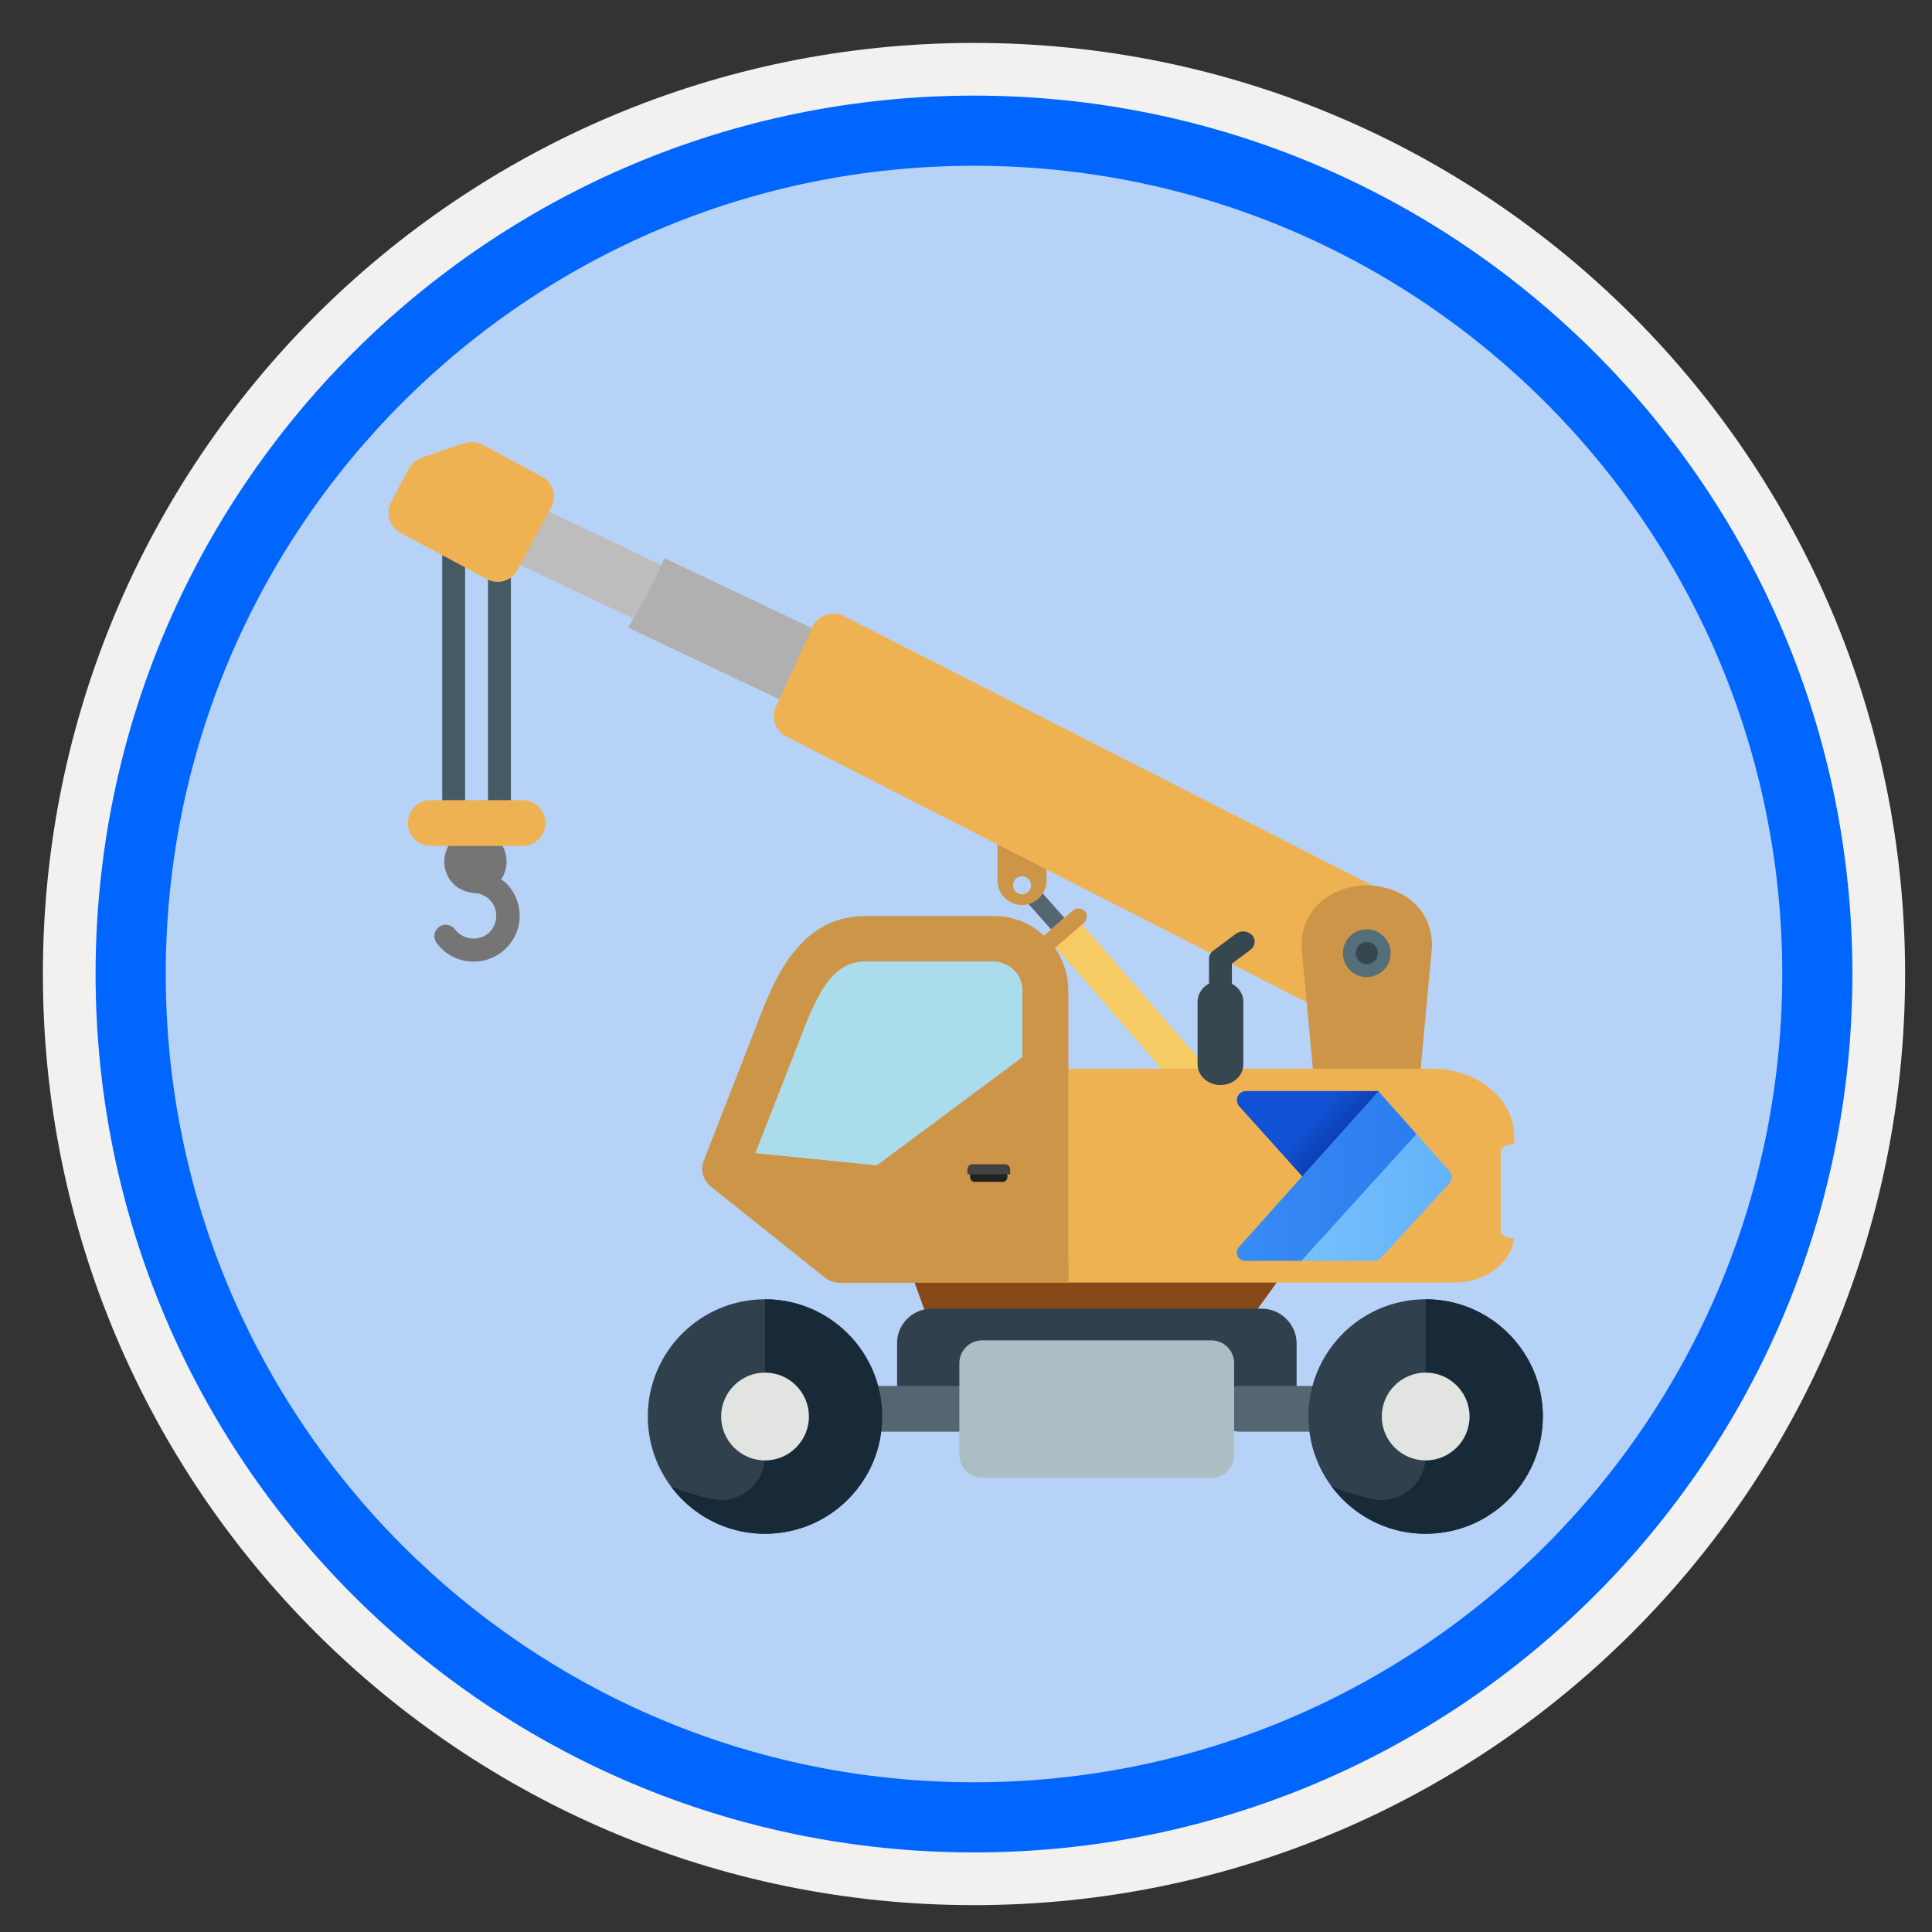 <svg width="103" height="103" viewBox="0 0 103 103" fill="none" xmlns="http://www.w3.org/2000/svg">
<rect x="0" y="0" width="103" height="103" fill="#333333" stroke="none"/>
<path d="M51.926 98.738C26.076 98.738 5.116 77.788 5.116 51.928C5.116 26.068 26.076 5.118 51.926 5.118C77.776 5.118 98.736 26.078 98.736 51.928C98.736 77.778 77.776 98.738 51.926 98.738Z" fill="#B7D2F7"/>
<path fill-rule="evenodd" clip-rule="evenodd" d="M97.826 51.928C97.826 77.278 77.276 97.828 51.926 97.828C26.576 97.828 6.026 77.278 6.026 51.928C6.026 26.578 26.576 6.028 51.926 6.028C77.276 6.028 97.826 26.578 97.826 51.928ZM51.926 2.288C79.346 2.288 101.566 24.508 101.566 51.928C101.566 79.348 79.336 101.568 51.926 101.568C24.506 101.568 2.286 79.338 2.286 51.928C2.286 24.508 24.506 2.288 51.926 2.288Z" fill="#F2F1F0"/>
<path fill-rule="evenodd" clip-rule="evenodd" d="M95.016 51.928C95.016 75.728 75.726 95.018 51.926 95.018C28.126 95.018 8.836 75.728 8.836 51.928C8.836 28.128 28.126 8.838 51.926 8.838C75.726 8.838 95.016 28.128 95.016 51.928ZM51.926 5.098C77.786 5.098 98.756 26.068 98.756 51.928C98.756 77.788 77.786 98.758 51.926 98.758C26.066 98.758 5.096 77.788 5.096 51.928C5.096 26.068 26.056 5.098 51.926 5.098Z" fill="#0066FF"/>
<path fill-rule="evenodd" clip-rule="evenodd" d="M48.636 68.038H68.306L66.666 70.308H49.456L48.636 68.038Z" fill="#854816"/>
<path fill-rule="evenodd" clip-rule="evenodd" d="M49.676 69.768H67.266C68.286 69.768 69.126 70.608 69.126 71.628V75.288H47.826V71.618C47.816 70.598 48.656 69.768 49.676 69.768Z" fill="#30404D"/>
<path d="M46.156 73.888C45.476 73.888 44.936 74.438 44.936 75.108C44.936 75.788 45.486 76.328 46.156 76.328H52.256C52.936 76.328 53.476 75.778 53.476 75.108C53.476 74.428 52.926 73.888 52.256 73.888H46.156Z" fill="#546670"/>
<path d="M66.116 73.888C65.436 73.888 64.896 74.438 64.896 75.108C64.896 75.788 65.446 76.328 66.116 76.328H70.566C71.246 76.328 71.786 75.778 71.786 75.108C71.786 74.428 71.236 73.888 70.566 73.888H66.116Z" fill="#546670"/>
<path d="M28.656 26.988C28.046 26.708 27.326 26.858 27.026 27.458C26.746 28.068 26.886 29.708 27.486 29.998L43.196 37.448C43.806 37.728 44.646 36.548 44.946 35.948C45.226 35.338 44.976 34.718 44.356 34.438L28.656 26.988Z" fill="#BDBDBD"/>
<path d="M33.486 33.458L48.726 40.688C49.336 40.968 50.436 38.958 50.716 38.358C50.996 37.758 50.746 37.028 50.126 36.728L35.426 29.758C34.986 30.878 34.136 32.398 33.486 33.458Z" fill="#B0B0B0"/>
<path fill-rule="evenodd" clip-rule="evenodd" d="M58.806 51.267L58.096 51.877L54.526 47.847L55.236 47.227L58.806 51.267Z" fill="#546670"/>
<path fill-rule="evenodd" clip-rule="evenodd" d="M65.066 57.758L63.666 58.978L55.706 49.838L57.106 48.618L65.066 57.758Z" fill="#F7CB64"/>
<path fill-rule="evenodd" clip-rule="evenodd" d="M53.166 44.768H55.796V46.938C55.796 47.668 55.196 48.248 54.486 48.248C53.756 48.248 53.176 47.648 53.176 46.938V44.768H53.166ZM54.486 46.718C54.756 46.718 54.966 46.928 54.966 47.198C54.966 47.468 54.756 47.678 54.486 47.678C54.216 47.678 54.006 47.468 54.006 47.198C53.996 46.938 54.216 46.718 54.486 46.718Z" fill="#CC9547"/>
<path fill-rule="evenodd" clip-rule="evenodd" d="M57.786 49.198L56.186 50.588C56.006 50.748 55.726 50.728 55.556 50.548C55.386 50.368 55.426 50.088 55.606 49.928L57.206 48.538C57.386 48.378 57.666 48.398 57.836 48.578C57.986 48.758 57.966 49.038 57.786 49.198Z" fill="#CC9547"/>
<path d="M70.296 53.758C70.906 54.058 71.626 53.808 71.936 53.208C70.686 49.478 74.476 51.308 75.306 49.658C75.606 49.048 75.356 48.328 74.756 48.018L45.016 32.858C44.996 32.838 44.966 32.828 44.936 32.818C43.966 32.378 43.236 33.378 43.316 33.428L41.416 37.578C41.406 37.598 41.396 37.618 41.386 37.638C41.086 38.248 41.326 38.968 41.936 39.278L70.296 53.758Z" fill="#EFB252"/>
<path d="M70.016 57.288C70.016 57.267 70.016 57.258 70.016 57.237L69.386 50.447C69.386 48.888 70.316 47.888 71.496 47.447C71.926 47.288 72.406 47.208 72.866 47.208C73.326 47.208 73.796 47.288 74.236 47.447C75.426 47.877 76.346 48.877 76.346 50.447L75.716 57.237C75.716 57.258 75.716 57.267 75.716 57.288H70.016Z" fill="#CC9547"/>
<path d="M72.866 49.548C73.216 49.548 73.536 49.688 73.766 49.918C73.776 49.928 73.786 49.938 73.796 49.948C74.006 50.178 74.136 50.488 74.136 50.818C74.136 51.168 73.996 51.488 73.766 51.718C73.536 51.948 73.216 52.088 72.866 52.088C72.516 52.088 72.196 51.948 71.966 51.718C71.736 51.488 71.596 51.168 71.596 50.818C71.596 50.468 71.736 50.148 71.966 49.918C72.206 49.688 72.516 49.548 72.866 49.548Z" fill="#546E7A"/>
<path d="M72.866 50.218C73.026 50.218 73.176 50.288 73.286 50.388C73.296 50.398 73.296 50.398 73.296 50.408C73.396 50.518 73.456 50.658 73.456 50.808C73.456 50.968 73.386 51.118 73.286 51.228C73.176 51.338 73.036 51.398 72.866 51.398C72.706 51.398 72.556 51.328 72.446 51.228C72.336 51.118 72.276 50.978 72.276 50.808C72.276 50.648 72.346 50.498 72.446 50.388C72.556 50.298 72.706 50.218 72.866 50.218Z" fill="#37474F"/>
<path d="M56.806 56.977H76.346C77.546 56.977 78.646 57.377 79.446 58.038C80.246 58.697 80.726 59.587 80.726 60.587V61.017H80.556C80.256 61.017 80.006 61.218 80.006 61.458V65.558C80.006 65.797 80.246 65.998 80.556 65.998H80.716C80.646 66.627 80.306 67.177 79.796 67.608C79.216 68.078 78.426 68.377 77.556 68.377H56.806C56.156 68.377 55.636 67.948 55.636 67.418V57.928C55.646 57.398 56.156 56.977 56.806 56.977Z" fill="#EFB252"/>
<path fill-rule="evenodd" clip-rule="evenodd" d="M55.786 49.998C56.516 50.728 56.956 51.718 56.956 52.818V67.168C56.956 67.198 56.956 67.218 56.966 67.248V68.388H44.756C44.446 68.388 44.146 68.268 43.936 68.078L37.896 63.258C37.446 62.898 37.316 62.288 37.556 61.788L40.576 54.038C41.056 52.808 41.606 51.598 42.416 50.638C43.336 49.548 44.506 48.838 46.146 48.838H52.986C54.066 48.828 55.066 49.278 55.786 49.998ZM40.276 61.468L46.746 62.128L54.506 56.358V55.128V52.808C54.506 52.388 54.336 51.998 54.056 51.718C53.776 51.438 53.386 51.268 52.966 51.268H46.126C45.316 51.268 44.736 51.628 44.256 52.198C43.676 52.888 43.236 53.888 42.836 54.928L40.276 61.468Z" fill="#CC9547"/>
<path d="M52.366 71.457H64.576C65.256 71.457 65.796 72.007 65.796 72.677V77.567C65.796 78.248 65.246 78.787 64.576 78.787H52.366C51.686 78.787 51.146 78.237 51.146 77.567V72.677C51.146 71.998 51.696 71.457 52.366 71.457Z" fill="#ADBDC4"/>
<path d="M24.796 29.348C24.796 29.168 24.526 29.018 24.186 29.018C23.856 29.018 23.576 29.168 23.576 29.348V44.468C23.576 44.648 23.846 44.798 24.186 44.798C24.516 44.798 24.796 44.648 24.796 44.468V29.348Z" fill="#455A64"/>
<path d="M27.236 29.348C27.236 29.168 26.966 29.018 26.626 29.018C26.286 29.018 26.016 29.168 26.016 29.348V44.468C26.016 44.648 26.286 44.798 26.626 44.798C26.966 44.798 27.236 44.648 27.236 44.468V29.348Z" fill="#455A64"/>
<path d="M25.346 44.278C25.806 44.278 26.226 44.458 26.526 44.758C26.826 45.058 27.006 45.478 27.006 45.938C27.006 46.398 26.826 46.818 26.526 47.118C26.226 47.418 25.806 47.598 25.346 47.598C24.886 47.598 24.466 47.418 24.166 47.118C23.866 46.818 23.686 46.398 23.686 45.938C23.686 45.478 23.866 45.058 24.166 44.758C24.466 44.458 24.886 44.278 25.346 44.278Z" fill="#757575"/>
<path d="M25.316 46.388C24.986 46.377 24.696 46.638 24.686 46.977C24.676 47.307 24.936 47.597 25.276 47.608C25.596 47.617 25.906 47.758 26.116 47.977C26.326 48.197 26.456 48.487 26.456 48.828C26.456 49.167 26.316 49.477 26.106 49.688C25.896 49.898 25.586 50.038 25.246 50.038C25.056 50.038 24.866 49.987 24.686 49.907C24.516 49.818 24.366 49.697 24.256 49.547C24.056 49.278 23.676 49.218 23.406 49.417C23.136 49.617 23.076 49.998 23.276 50.267C23.506 50.578 23.796 50.837 24.146 51.008C24.486 51.178 24.866 51.267 25.256 51.267C25.936 51.267 26.536 50.998 26.986 50.547C27.436 50.097 27.706 49.498 27.706 48.818C27.706 48.157 27.446 47.568 27.016 47.117C26.556 46.697 25.976 46.417 25.316 46.388Z" fill="#757575"/>
<path fill-rule="evenodd" clip-rule="evenodd" d="M46.746 62.118L54.506 56.348V55.128V52.808C54.506 52.388 54.336 51.998 54.056 51.718C53.776 51.438 53.386 51.268 52.966 51.268H46.126C45.316 51.268 44.736 51.628 44.256 52.198C43.676 52.888 43.236 53.888 42.836 54.928L40.286 61.478L46.746 62.118Z" fill="#ABDCEC"/>
<path d="M25.836 23.768L28.886 25.408C29.486 25.718 29.706 26.468 29.386 27.068C29.366 27.088 29.346 27.118 29.326 27.148L27.596 30.368C27.286 30.978 26.546 31.198 25.946 30.868C25.916 30.858 25.886 30.838 25.856 30.818L21.356 28.408C20.756 28.098 20.536 27.348 20.856 26.748C20.876 26.718 20.896 26.688 20.906 26.658L21.796 24.988C21.956 24.688 22.236 24.478 22.556 24.378L24.766 23.618C25.136 23.518 25.526 23.578 25.836 23.768Z" fill="#EFB252"/>
<path d="M22.966 42.658C22.286 42.658 21.746 43.208 21.746 43.878C21.746 44.558 22.296 45.098 22.966 45.098H27.856C28.536 45.098 29.076 44.548 29.076 43.878C29.076 43.198 28.526 42.658 27.856 42.658H22.966Z" fill="#EFB252"/>
<path fill-rule="evenodd" clip-rule="evenodd" d="M53.466 63.008H51.956C51.826 63.008 51.716 62.888 51.716 62.748V62.488H53.706V62.748C53.706 62.878 53.606 63.008 53.466 63.008Z" fill="#212121"/>
<path fill-rule="evenodd" clip-rule="evenodd" d="M53.586 62.068H51.846C51.696 62.068 51.576 62.188 51.576 62.338V62.608H53.856V62.338C53.856 62.198 53.736 62.068 53.586 62.068Z" fill="#424242"/>
<path d="M63.846 56.737C63.846 57.357 64.396 57.847 65.066 57.847C65.746 57.847 66.286 57.357 66.286 56.737V53.407C66.286 52.997 66.046 52.637 65.676 52.447V51.377L66.666 50.637C66.926 50.447 66.966 50.087 66.756 49.857C66.546 49.627 66.156 49.587 65.896 49.777L64.716 50.657C64.556 50.757 64.456 50.927 64.456 51.107V52.437C64.096 52.627 63.846 52.997 63.846 53.397V56.737Z" fill="#37474F"/>
<path fill-rule="evenodd" clip-rule="evenodd" d="M47.036 75.518C47.036 78.968 44.236 81.768 40.786 81.768C37.336 81.768 34.536 78.968 34.536 75.518C34.536 72.068 37.336 69.268 40.786 69.268C44.236 69.268 47.036 72.068 47.036 75.518Z" fill="#30404D"/>
<path fill-rule="evenodd" clip-rule="evenodd" d="M40.786 69.268V77.618C40.786 79.088 39.436 80.218 37.976 79.918C37.186 79.758 36.446 79.518 35.756 79.228C37.116 81.068 39.466 82.148 42.016 81.648C44.456 81.178 46.426 79.218 46.906 76.768C47.676 72.778 44.636 69.268 40.786 69.268Z" fill="#182A37"/>
<path fill-rule="evenodd" clip-rule="evenodd" d="M43.126 75.518C43.126 76.808 42.076 77.858 40.786 77.858C39.496 77.858 38.446 76.808 38.446 75.518C38.446 74.228 39.496 73.178 40.786 73.178C42.076 73.178 43.126 74.228 43.126 75.518Z" fill="#E1E4E1"/>
<path fill-rule="evenodd" clip-rule="evenodd" d="M82.256 75.518C82.256 78.968 79.456 81.768 76.006 81.768C72.556 81.768 69.756 78.968 69.756 75.518C69.756 72.068 72.556 69.268 76.006 69.268C79.456 69.268 82.256 72.068 82.256 75.518Z" fill="#30404D"/>
<path fill-rule="evenodd" clip-rule="evenodd" d="M76.006 69.268V77.618C76.006 79.088 74.656 80.218 73.196 79.918C72.406 79.758 71.666 79.518 70.976 79.228C72.336 81.068 74.686 82.148 77.236 81.648C79.676 81.178 81.646 79.218 82.126 76.768C82.916 72.778 79.876 69.268 76.006 69.268Z" fill="#182A37"/>
<path fill-rule="evenodd" clip-rule="evenodd" d="M78.346 75.518C78.346 76.808 77.296 77.858 76.006 77.858C74.716 77.858 73.666 76.808 73.666 75.518C73.666 74.228 74.716 73.178 76.006 73.178C77.296 73.178 78.346 74.228 78.346 75.518Z" fill="#E1E4E1"/>
<path d="M73.516 61.108L69.886 63.227L66.066 58.977C65.786 58.667 66.006 58.167 66.426 58.167H73.516V61.108V61.108Z" fill="url(#paint0_linear)"/>
<path d="M75.536 60.478L73.486 58.178L66.046 66.488C65.796 66.768 65.996 67.218 66.366 67.218H69.476L75.536 60.478Z" fill="url(#paint1_linear)"/>
<path d="M77.256 62.417L75.516 60.458L69.376 67.218H73.336C73.416 67.218 73.496 67.188 73.556 67.127L77.266 63.097C77.426 62.898 77.436 62.608 77.256 62.417Z" fill="url(#paint2_linear)"/>
<defs>
<linearGradient id="paint0_linear" x1="66.418" y1="55.729" x2="74.675" y2="63.498" gradientUnits="userSpaceOnUse">
<stop offset="0.46" stop-color="#1152D4"/>
<stop offset="0.616" stop-color="#0D3FB3"/>
</linearGradient>
<linearGradient id="paint1_linear" x1="65.932" y1="62.695" x2="75.534" y2="62.695" gradientUnits="userSpaceOnUse">
<stop stop-color="#388CF4"/>
<stop offset="1" stop-color="#2C7CEF"/>
</linearGradient>
<linearGradient id="paint2_linear" x1="69.374" y1="63.841" x2="77.384" y2="63.841" gradientUnits="userSpaceOnUse">
<stop stop-color="#76C0FD"/>
<stop offset="1" stop-color="#63B2FB"/>
</linearGradient>
</defs>
</svg>
